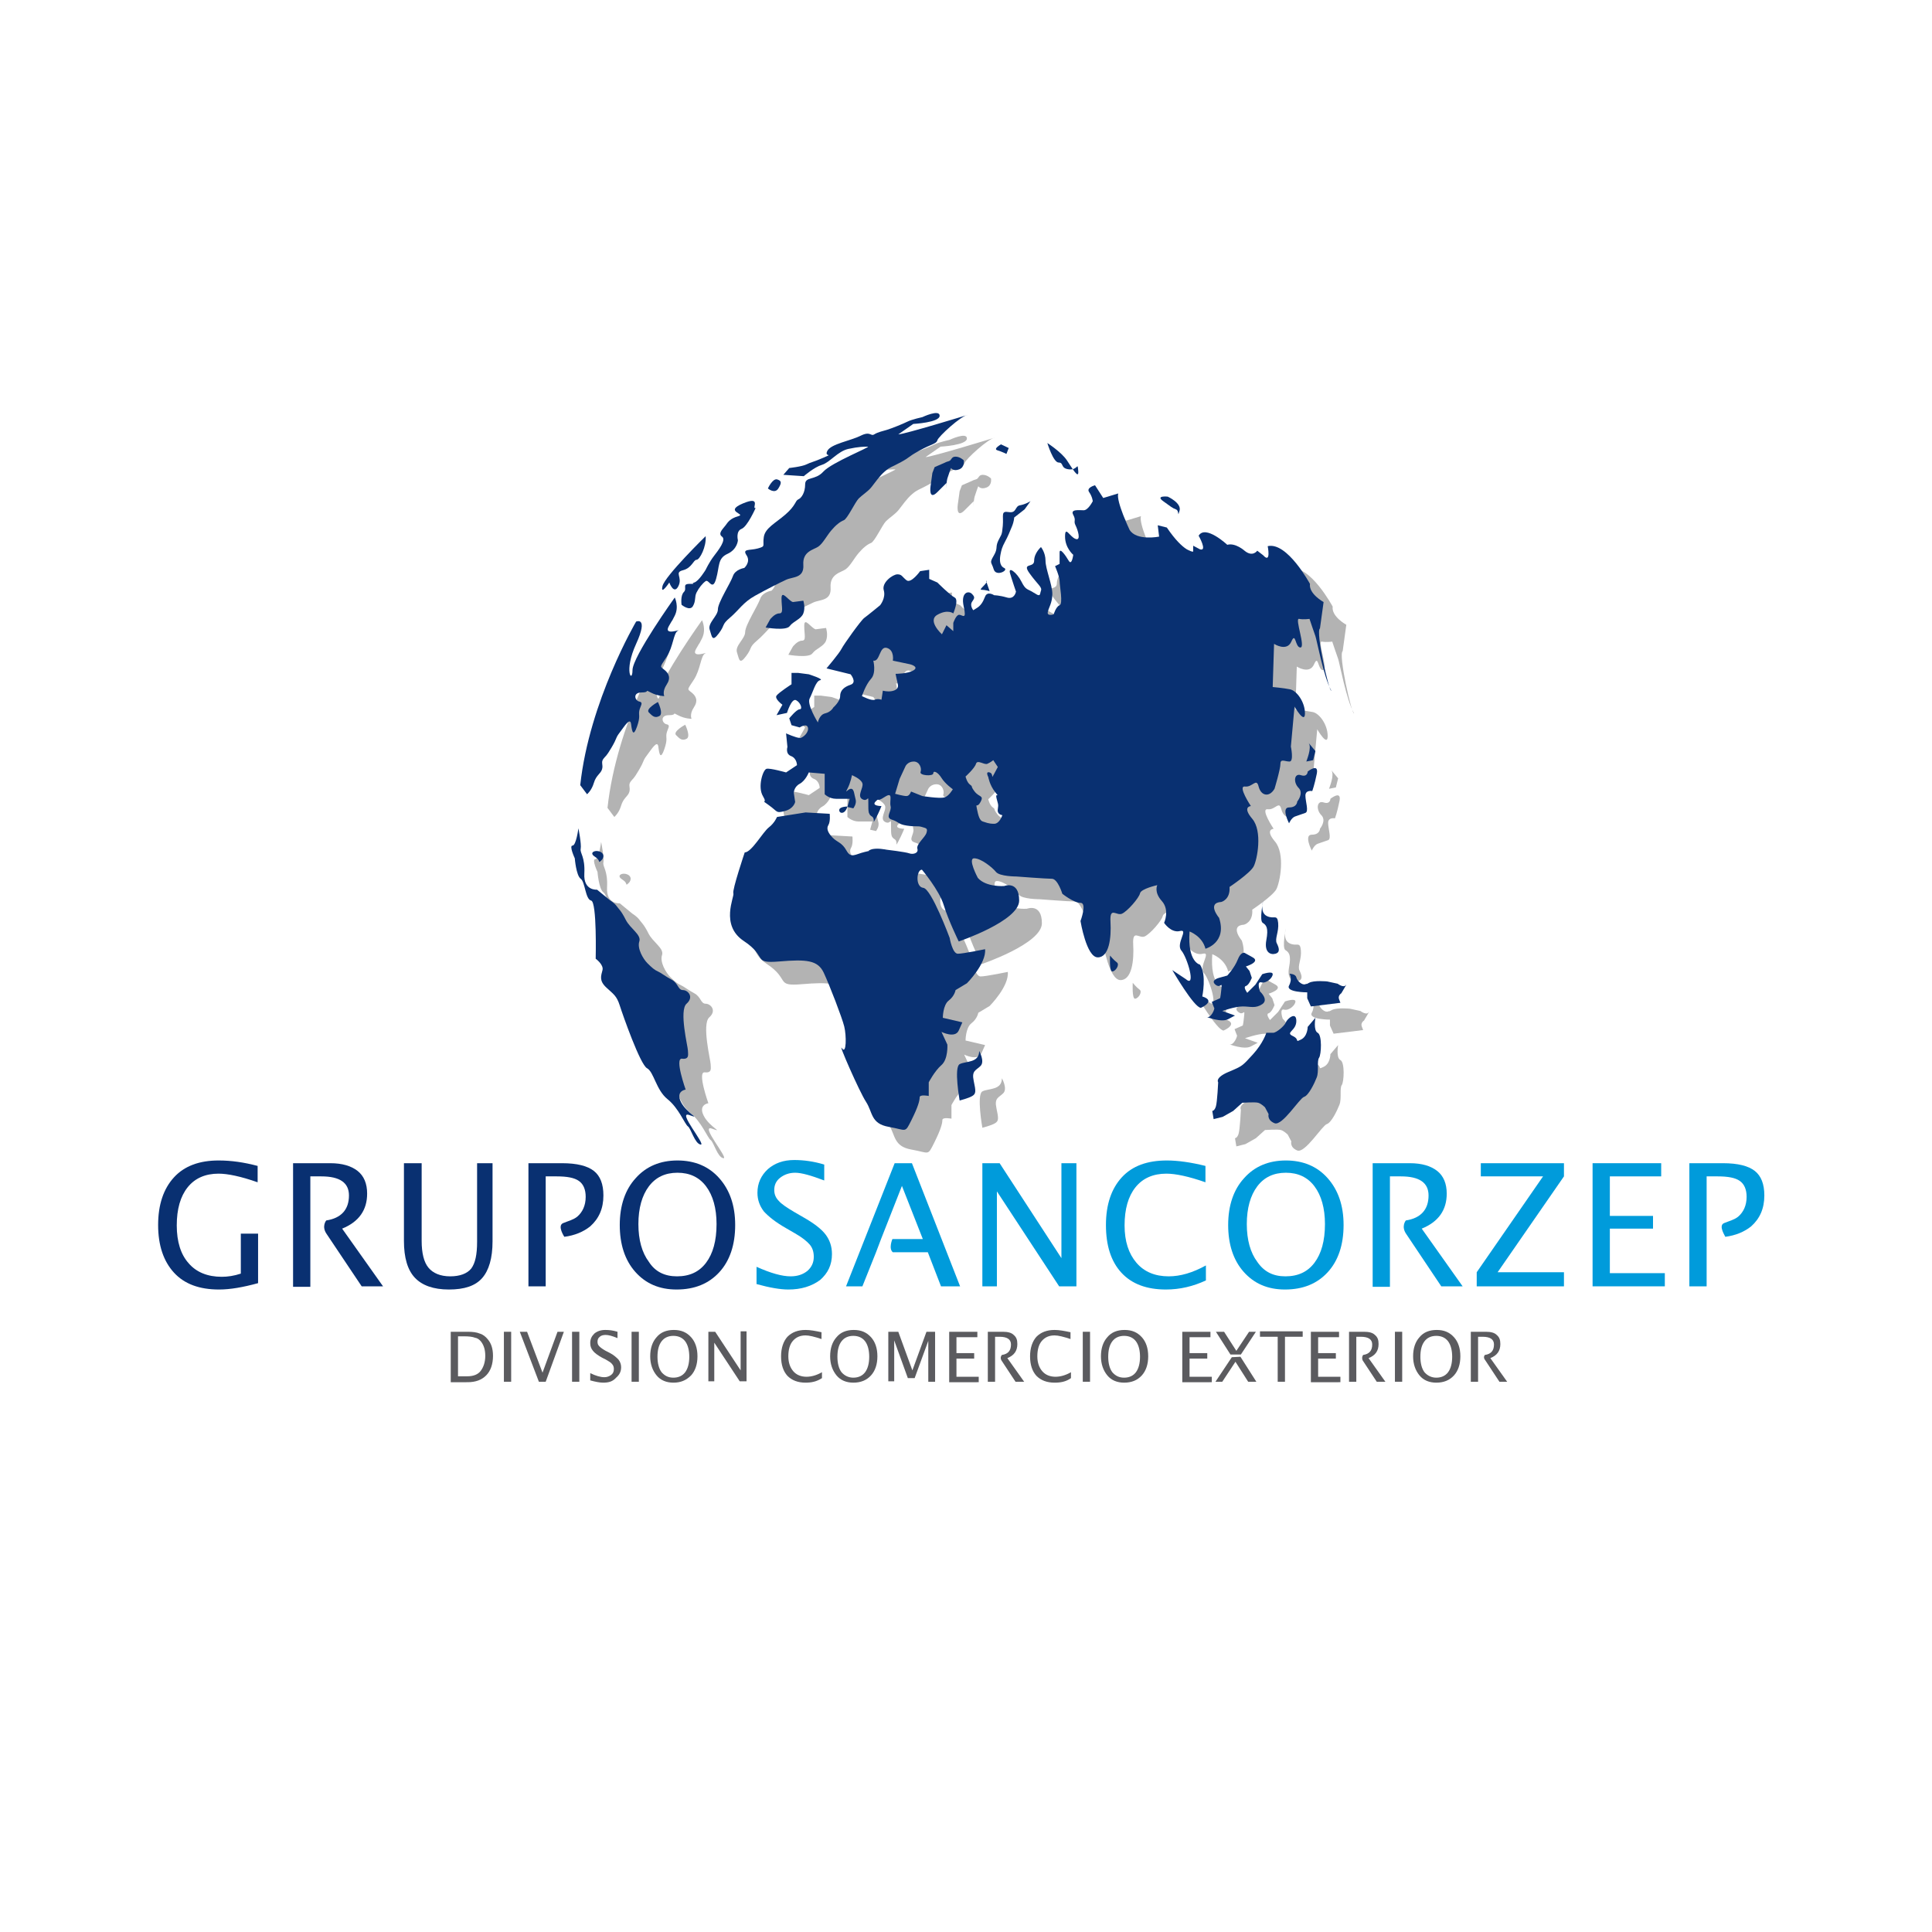 <?xml version="1.0" encoding="utf-8"?>
<!-- Generator: Adobe Illustrator 19.0.0, SVG Export Plug-In . SVG Version: 6.00 Build 0)  -->
<svg version="1.1" id="Capa_1" xmlns="http://www.w3.org/2000/svg" xmlns:xlink="http://www.w3.org/1999/xlink" x="0px" y="0px"
	 viewBox="0 0 425.2 425.2" style="enable-background:new 0 0 425.2 425.2;" xml:space="preserve">
<style type="text/css">
	.st0{opacity:0.3;}
	.st1{fill:#093071;}
	.st2{fill:#009BDB;}
	.st3{fill:#5B5B5F;}
</style>
<g>
	<g>
		<g class="st0">
			<path d="M295.5,143.3l0.8-5.8c0,0-3.3-1.8-3-4c0,0-5-9.3-9.3-8.3c0,0,0.8,4-1,2l-1.3-1c0,0-1,1.5-2.8,0c0,0-2-1.8-3.8-1.3
				c0,0-4.8-4.5-6.3-2c0,0,2,3.5,0.3,3l-1.5-0.8v1.3c0,0-2,0.3-5.8-5.3l-2-0.5l0.3,2.5c0,0-5,1-6.5-1.5c0,0-3-6.3-2.5-8l-3.3,1
				l-1.8-2.8c0,0-2,0.5-1.3,1.5s0.8,2,0.8,2s-1,2-2,2s-3-0.3-2.3,1s0,1.3,0.5,2.3s1.3,3.5,0,3s-2.3-3-2.3-0.5s1.8,4,1.8,4
				s-0.3,2.5-1,1.3s-2-3-2-1.8s0,2.5,0,2.5l-1,0.5c0,0,1,2.3,1,3.3s0.8,5,0,5.3s-1.3,2-1.3,2s-1.5,0.5-1.3-0.5s1-2,1-4
				s-1.5-5.5-1.5-7.3s-1-3-1-3s-1.5,1.3-1.5,3s-2.8,0.3-1,2.8s2.8,3,2.5,3.8s0,1.5-1.5,0.5s-1.8-0.5-2.8-2.5s-3-3.5-2.5-1.8
				s1.3,4,1.3,4s-0.3,1.8-2,1.3s-2.8-0.5-2.8-0.5s-1.5-1-2,0.3s-1,2-1.8,2.5s-0.8,0.5-0.8,0.5s-0.8-1-0.3-1.8s0.8-1,0-1.8
				s-2.5-0.3-1.8,2.8s-0.3,1.8-1,1.8s-1.3,1.8-1.3,1.8v1.8l-1.5-1.3l-1,2c0,0-3.3-3-1-4.3s3.5-0.3,3.5-0.3s1.3-3,0.3-3.5
				s-3.8-3.3-3.8-3.3l-1.8-0.8v-2l-2,0.3c0,0-2,2.8-3,2s-1-1.3-2-1.3s-3.5,1.8-3,3.5s-0.8,3.3-0.8,3.3s-2.8,2.3-3.5,2.8
				s-4.5,5.8-5,6.8s-3.3,4.3-3.3,4.3l5.3,1.3c0,0,1.5,1.8,0,2.3s-2.3,1.3-2.3,2.5s-1.5,2.5-1.5,2.5s-0.5,1-1.8,1.3S185,164,185,164
				s-2.5-4-1.8-5.3s1.3-3.8,2.3-4s-2.5-1.3-2.5-1.3l-2.3-0.3h-1.5v2.5c0,0-2.8,1.8-3.3,2.5s1.3,2,1.3,2l-1.3,2.3l2.3-0.5
				c0,0,1-3.3,2-2.8s1.5,2,0.8,2s-2.3,2-2.3,2l0.5,1.5l1.8,0.5c0,0,1.5-1,1.8,0s-1,2.3-1.8,2.3s-3-1-3-1l0.3,3c0,0-0.5,1.5,0.8,2
				s1.3,2,1.3,2L178,175c0,0-3.5-1-4.3-0.8s-2,4-0.8,6s-0.8,0.5,1.3,2s1.5,1.8,3.5,1.3s2.3-2,2.3-2l-0.3-2c0,0,0-1.3,1.3-2
				s2-2.5,2-2.5l3.5,0.3v4.5c0,0,1,1,2.5,1s3,0,3,0l-0.5,1.8l1.3,0.3c0,0,0.8-1,0.5-2s-0.3-2.3-1-2.3s-1.5,1.3-0.8,0s1-3,1-3
				s2,0.8,2.3,1.8s-1.3,2.8,0,3.5s1.3-1.3,1.3,0.8s0,2.5,0.8,3s0,2,0.8,0.5s1.3-2.8,1.3-2.8s-2.3,0-1.3-1s0,0.3,2-1s1,0.8,1.3,2
				s-1.3,2.5,0.3,3s1.3,1,3.3,1.3s2.3,0,3.3,0.3s1.3,0.3,1,1.3s-2.3,2.5-2,3.5s-1,1.3-1.8,1s-5-0.8-5-0.8s-2.3-0.5-3.5,0
				s0.8,0-1.3,0.5s-3,1.5-4-0.3s-2-1.8-3-2.8s-1.5-2-1-2.8s0.3-2.5,0.3-2.5l-5.3-0.3l-6.3,1c0,0-0.5,1.3-1.8,2.3s-3.8,5.5-5.3,5.5
				c0,0-2.8,8.3-2.5,9s-3,7,2.3,10.5s1.8,5,7.8,4.5s8.5-0.3,9.8,2.5s4,9.8,4.5,11.8s0.5,6.3-0.5,4.8s3.8,9.5,5.3,11.8s1,4.8,5,5.5
				s3.5,1.5,5-1.5s1.8-4.3,1.8-5s2-0.3,2-0.3v-3c0,0,1.3-2.5,2.8-3.8s1.3-4.5,1.3-4.5l-1.3-2.8c0,0,3,1.5,3.8-0.3s0.8-1.8,0.8-1.8
				l-4.3-1c0,0,0-2.8,1.3-3.8s1.5-2.3,1.5-2.3l2.5-1.5c0,0,4.3-4.3,4-7.5c0,0-4.8,1-6,1s-1.8-3.5-1.8-3.5s-4-10.8-5.8-11
				s-1.5-4-0.3-4c0,0,3.8,4.5,4.8,7.8s3.3,8,3.3,8s13.3-4.5,13.3-9S226,200,226,200s-4,0.3-5.8-1.8c0,0-2.3-4.3-0.8-4.3s4,2,4.8,3
				s4.5,1,4.5,1s6.5,0.5,7.8,0.5s2.3,3.3,2.3,3.3s2.5,2,4,2s0,4,0,4s1.3,8,3.8,8s3-4.3,2.8-7.8s1.3-1.3,2.5-1.8s3.8-3.5,4-4.5
				s3.8-1.8,3.8-1.8s-0.8,1.5,1,3.5s0.5,4.8,0.5,4.8s1.5,2.3,3.5,1.8s-1,2.8,0.3,4.3s3.3,8.3,1,6.3l-3-2c0,0,4.8,8.3,6.3,8.3
				c0,0,3.5-1.5,0.3-2.5c0,0,1-4.8-0.5-7c0,0-2.8-0.5-2.3-7.3c0,0,2.8,1,3.5,3.8c0,0,4.8-1.3,3-6.8c0,0-2.8-3.3,0.5-3.5
				c0,0,2-0.5,1.8-3.3c0,0,4.5-3,5.3-4.5s2-7.8-0.3-10.5s-0.3-2.8-0.3-2.8s-3-4.5-1.3-4.3s2.5-2,3,0s2.3,2.5,3.5,0.5
				c0,0,1.3-4.3,1.3-5.5s1-0.5,2-0.5s0.3-3.3,0.3-3.3l0.8-8.8c0,0,2.3,4,2.3,1.5s-1.8-5-3.3-5.3s-3.8-0.5-3.8-0.5l0.3-9.5
				c0,0,2.8,1.8,3.8-0.5s0.8,1.3,2,1.3s-1.3-6.5-0.3-6.3s2.3,0,2.3,0s1,3,1.3,3.8s1.8,9,3.5,12C297.5,157.3,294.5,144,295.5,143.3z
				 M199.3,157l-0.3,2c0,0-0.8-0.3-1.5,0s-2.8-0.8-2.8-0.8s0.8-2.5,2-3.8s0.5-4,0.5-4c1.5,0.3,1.3-3.3,3-2.8s1.3,2.8,1.3,2.8
				l3.8,0.8c0,0,2,0.5,0.8,1.3s-4,0.8-4,0.8s0.3,1.5,0.5,2.3s-0.3,1.3-1.3,1.5S199.3,157,199.3,157z M212.8,180.5
				c-1,0.3-4.8-0.3-4.8-0.3l-2.5-1c0,0-0.3,1-1,1s-2.5-0.5-2.5-0.5l1-3.3l1.3-2.8c0,0,0.5-1,1.8-1s1.8,1.5,1.5,2.3s2.8,1,2.8,0.3
				s1-0.3,1.8,1s2.5,2.5,2.5,2.5S213.8,180.3,212.8,180.5z M223.8,186.3c-1.3,0-1.8-0.3-2.5-0.5s-1-1.3-1.3-2.8s0,0,0.8-1.5
				s-0.3-1-1.3-2.3s-0.3-1-1-1.5s-1-1.8-1-1.8s2-1.8,2.3-2.8s1.8,0.3,2.5,0s1.3-0.8,1.3-0.8l1,1.5c0,0,0,0-0.8,1.5s0,0-1-0.3
				s-0.3,1-0.3,1s0.3,1.8,1.5,3.3s0,0,0.3,1.3s0.5,1.3,0.3,2.5s1,1.3,1,1.3S225,186.3,223.8,186.3z"/>
			<path d="M219,96.3c0,0-14,4.3-15.3,4.3l3.3-2.3c0,0,5.8-0.3,5.8-1.8s-3.8,0.3-3.8,0.3s-2.3,0.5-3.3,1s-3.5,1.5-4.5,1.8
				s-2,0.5-2.8,1s-0.8-0.8-3,0.3s-6.5,1.8-7.3,3.3s1.5,0.5-0.8,1.5s-2.8,1-3.8,1.5s-3.8,0.8-3.8,0.8l-1.3,1.5l4.5,0.3
				c0,0,2.3-2,4-2.5s3.5-3,5.8-3.5s3.5-0.5,4.3-0.5s-8,3.5-9.8,5.5s-4,1-4,2.8s-0.8,3-1.5,3.3s-0.5,1.3-2.8,3.3s-4.5,3-4.8,5
				s0.5,2-1.3,2.5s-3.5,0-2.5,1.5s-0.5,2.8-0.5,2.8s-2,0.3-2.5,1.8s-3.3,5.8-3.3,7.3s-2.3,3-1.8,4.5s0.5,2.8,2,0.8s0.5-1.8,2.5-3.5
				s2.8-3.3,5.5-4.8s5.3-2.8,6.8-3.5s4-0.3,3.8-3.3s2.3-3.3,3.3-4s1.8-2.3,2.8-3.5s2-2,2.8-2.3s2.5-4,3.3-4.8s2-1.5,2.8-2.5
				s1.8-2.5,3-3.5s1.3-0.8,3.5-2s1.3-1,4-2.5s3.8-1.5,4-2.3S217.5,96.5,219,96.3z"/>
			<path d="M146,141.8c0,0-10.3,17.5-12.3,36l1.5,2c0,0,1-0.8,1.5-2.5s1.5-2,1.8-3s-0.3-1.5,0.3-2.3s0.5-0.3,1.8-2.5s0.8-2,1.8-3.3
				s2.3-3.5,2.5-1.8s0.5,2.8,1.3,0.5s0.3-2.5,0.5-3.5s1-1.8,0-2s-1.5-2,0.5-2s0.5-0.8,2,0s3,0.8,3,0.8s-0.5-1,0.5-2.5
				s0.5-2.5-0.5-3.3s-1-0.5,0.5-2.8s1.5-5.3,2.5-5.8s-3.3,1.3-2-1s0.3-0.3,1.3-2.3s0-4,0-4s-9.3,13-9.3,16s-2,0.3,0.8-5.8
				S146,141.8,146,141.8z"/>
			<path d="M150.8,159.5c0,0-2.8,1.5-2,2.3s1.3,1.3,2.3,0.8S150.8,159.5,150.8,159.5z"/>
			<path d="M137.5,192.3c-0.9-0.1-1.8,0.5-0.5,1.3s0.5,1.5,1.3,0.8S139,192.5,137.5,192.3z"/>
			<path d="M179.5,138.5c-1-0.3-2.5-2.8-2.5-0.8s0.5,3.3-0.5,3.3s-2,1.3-2,1.3l-1,1.8c0,0,4.5,0.8,5.3-0.3s2.5-1.5,3-2.8
				s0-2.8,0-2.8L179.5,138.5z"/>
			<path d="M220.5,237.3c0,0,1.3,2.3,0.3,3.3s-2,1-1.5,3.3s0.5,2.8-0.3,3.3s-2.8,1-2.8,1s-1.3-7.3,0-8S220.5,240,220.5,237.3z"/>
			<path d="M249.3,216.3c0,0,0.8,1,1.5,1.5s-0.3,2-1,2S249.3,216.3,249.3,216.3z"/>
			<path d="M293,169.5l1.5,1.8l-0.5,2l-1.5,0.3C292.5,173.5,293.8,170.5,293,169.5z"/>
			<path d="M292.8,175.8c0,0,2.5-2,2,0.5s-1,3.8-1,3.8s-1.5-0.3-1.5,1s0.8,3.5,0,3.8s-1.5,0.5-2.3,0.8s-1.3,1.5-1.3,1.5
				s-1.8-3.5,0-3.5s1.8-1.3,1.8-1.3s1.5-1.8,0.3-3s-1-3.3,0.5-2.8S292.8,175.8,292.8,175.8z"/>
			<path d="M283,204.3c0,0-0.8,2.5,0.8,3.3s2.3-0.5,2.5,1.5s-0.8,3.5-0.3,4.5s0.8,2-0.3,2.3s-2.5-0.3-2-3s0-3.3-0.8-3.8
				S283,204.3,283,204.3z"/>
			<path d="M288.8,220.3c0,0,1.3,0,1.5,0.8s1.3,1.8,2,1.5s-0.3,0.3,0.8-0.3s4-0.3,4-0.3l2.3,0.5c0,0,1.3,1,1.8,0.3s-1,1.8-1,1.8
				s-0.8,0.5-0.5,1.3s0.3,0.8,0.3,0.8l-6.5,0.8l-0.8-1.8v-1.3c0,0-4.8,0-4-1.5S288.8,220.3,288.8,220.3z"/>
			<path d="M294.5,230c0,0-0.5,2.8,0.5,3.3s0.8,4.8,0.3,5.5s0,3-0.5,4.3s-1.8,4-2.8,4.3s-4.8,6.5-6.5,5.8s-1.3-2-1.3-2l-0.8-1.5
				c0,0-0.8-0.8-1.5-1s-3.5,0-3.5,0l-2,1.8l-2.3,1.3l-2,0.5l-0.3-1.8c0,0,0.5,0,0.8-1s0.5-5.3,0.5-5.3s-0.8-1,2.3-2.3s3-1.3,5.3-3.8
				s3-4.8,3-4.8s0.8,0,1.5,0s2.5-1.5,2.8-2.3s2.3-2.5,2.3-0.3s-2.5,2.5-0.8,3.3s0.3,1.5,1.8,0.8s1.5-2.8,1.5-2.8L294.5,230z"/>
			<path d="M270.5,229.8c0,0,3.3,1.3,4.8,0.5s1.5-0.8,1.5-0.8l-2.8-1c0,0,2.8-1,4.5-1s2.8,0.5,4.3-0.5s-0.5-2.8-0.5-2.8
				s-0.8-2.3,0.3-2s2.5-1,2.5-1.8s-2.3,0-2.3,0l-1.5,2.3l-1.8,1.8c0,0-1-1.3-0.3-1.5s1.3-1.8,1.3-1.8l-0.5-1.5l-0.8-1
				c0,0,3.3-1,1.5-2s-1.8-1-1.8-1s-0.8-0.3-1.5,1.5s-2.3,3.5-2.3,3.5l-1.8,0.5c0,0-2,0.5-0.8,1.5s1.5-1,1.3,1s-0.3,2-0.3,2l-1.8,0.8
				l0.5,1.3C272.5,227.8,271.5,230.3,270.5,229.8z"/>
			<path d="M210.8,111c0,0-0.5,3.3,1.5,1.3s2-2,2-2l-0.3,3c0,0,0.3-3.3,0.5-4s0.8-2.3,0.8-2.3s0.5,0.8,1.8,0.3s1-2,1-2
				s-0.8-0.8-1.8-0.8s-0.8,0.8-1.5,1s-0.8,0.3-0.8,0.3l-2.3,1l-0.5,1.3L210.8,111z"/>
			<path d="M132.3,185.3c0,0-0.5,3.8-1.3,3.8s0.5,2.8,0.5,2.8s0.3,3.8,1.3,4.5s1,4.5,2.3,4.8s1,12.8,1,12.8s1.8,1.3,1.5,2.5
				s-0.8,2.3,0.8,3.8s2.3,1.8,3,4s4.5,13,6,13.8s2,4.8,4.5,6.8s3.8,5.5,4.5,6s1.5,3.8,2.8,4s-5.3-7.5-2.5-6.5s-0.5-0.3-1.8-2.8
				s1-2.8,1-2.8s-2.5-7-0.8-6.8s1.3-1,1.3-1.8s-2-8.8-0.3-10.3s0.3-3-0.8-3s-1-1.5-2.5-2.3s-2.3-1.5-3-1.8s-1.3-0.8-2.3-1.8
				s-2.3-3.3-1.8-4.8s-2-2.8-3-4.8s-1.5-2.3-2-3s-1.5-1.3-1.5-1.3l-2.8-2.3c0,0-3,0.3-2.8-3.5s-1-4.5-0.8-5.5
				S132.3,185.3,132.3,185.3z"/>
		</g>
		<path class="st1" d="M213,91.3c0,0-14,4.3-15.3,4.3l3.3-2.3c0,0,5.8-0.3,5.8-1.8s-3.8,0.3-3.8,0.3s-2.3,0.5-3.3,1
			s-3.5,1.5-4.5,1.8s-2,0.5-2.8,1s-0.8-0.8-3,0.3s-6.5,1.8-7.3,3.3s1.5,0.5-0.8,1.5s-2.8,1-3.8,1.5s-3.8,0.8-3.8,0.8l-1.3,1.5
			l4.5,0.3c0,0,2.3-2,4-2.5s3.5-3,5.8-3.5s3.5-0.5,4.3-0.5s-8,3.5-9.8,5.5s-4,1-4,2.8s-0.8,3-1.5,3.3s-0.5,1.3-2.8,3.3s-4.5,3-4.8,5
			s0.5,2-1.3,2.5s-3.5,0-2.5,1.5s-0.5,2.8-0.5,2.8s-2,0.3-2.5,1.8s-3.3,5.8-3.3,7.3s-2.3,3-1.8,4.5s0.5,2.8,2,0.8s0.5-1.8,2.5-3.5
			s2.8-3.3,5.5-4.8s5.3-2.8,6.8-3.5s4-0.3,3.8-3.3s2.3-3.3,3.3-4s1.8-2.3,2.8-3.5s2-2,2.8-2.3s2.5-4,3.3-4.8s2-1.5,2.8-2.5
			s1.8-2.5,3-3.5s1.3-0.8,3.5-2s1.3-1,4-2.5s3.8-1.5,4-2.3S211.5,91.5,213,91.3z"/>
		<path class="st1" d="M171,105.5c-1-0.2-2,2-2,2s1.5,1.3,2.3,0S172,105.8,171,105.5z"/>
		<path class="st1" d="M166.3,111.8c-1,0.3,1.5-2.8-2.8-1s0.8,2.3-1,2.8s-2.3,1.3-2.8,2s-1.8,1.8-0.8,2.5s-0.8,3-1.8,4.3
			s-1.8,3-1.8,3s-1.5,2.5-2.5,2.8s0.8,0.3-1,0.3s-0.5,1-1.3,1.8s-0.5,2.8-0.5,2.8s1.8,1.5,2.5,0.3s0.3-2,0.8-3s1.3-2,2-2.5
			s1.5,2.3,2.3-0.5s0.3-4.5,2.5-5.5s2.3-3,2.3-3s-0.5-2,0.8-2.5S166.3,111.8,166.3,111.8z"/>
		<path class="st1" d="M155.3,118c0,0-9,8.8-9.5,11s1.5-0.8,1.5-0.8s1,2.8,2,0.8s-1-3,1-3.5s2.3-2.3,3-2.3S155.5,120.3,155.3,118z"
			/>
		<path class="st1" d="M140,136.8c0,0-10.3,17.5-12.3,36l1.5,2c0,0,1-0.8,1.5-2.5s1.5-2,1.8-3s-0.3-1.5,0.3-2.3s0.5-0.3,1.8-2.5
			s0.8-2,1.8-3.3s2.3-3.5,2.5-1.8s0.5,2.8,1.3,0.5s0.3-2.5,0.5-3.5s1-1.8,0-2s-1.5-2,0.5-2s0.5-0.8,2,0s3,0.8,3,0.8s-0.5-1,0.5-2.5
			s0.5-2.5-0.5-3.3s-1-0.5,0.5-2.8s1.5-5.3,2.5-5.8s-3.3,1.3-2-1s0.3-0.3,1.3-2.3s0-4,0-4s-9.3,13-9.3,16s-2,0.3,0.8-5.8
			S140,136.8,140,136.8z"/>
		<path class="st1" d="M144.8,154.5c0,0-2.8,1.5-2,2.3s1.3,1.3,2.3,0.8S144.8,154.5,144.8,154.5z"/>
		<path class="st1" d="M174.5,132.5c-1-0.3-2.5-2.8-2.5-0.8s0.5,3.3-0.5,3.3s-2,1.3-2,1.3l-1,1.8c0,0,4.5,0.8,5.3-0.3s2.5-1.5,3-2.8
			s0-2.8,0-2.8L174.5,132.5z"/>
		<path class="st1" d="M204.8,107c0,0-0.5,3.3,1.5,1.3s2-2,2-2l-0.3,3c0,0,0.3-3.3,0.5-4s0.8-2.3,0.8-2.3s0.5,0.8,1.8,0.3s1-2,1-2
			s-0.8-0.8-1.8-0.8s-0.8,0.8-1.5,1s-0.8,0.3-0.8,0.3l-2.3,1l-0.5,1.3L204.8,107z"/>
		<path class="st1" d="M220.3,97.8c0,0-1.8,1-0.8,1.3s2,0.8,2,0.8l0.5-1.3L220.3,97.8z"/>
		<path class="st1" d="M230.5,97.5c0,0,1.3,4.3,2.5,4.3s0.3,1.3,2.3,1.5s1.8-1.8,2,0.3s-1.3-0.5-2.5-2.3S230.5,97.5,230.5,97.5z"/>
		<path class="st1" d="M257,109.3c0,0-2.8-0.3-1,1s2,1.5,2.8,1.8s0.3,2,0.8,0.3S257,109.3,257,109.3z"/>
		<path class="st1" d="M186.5,177.5c0,0-1.8,0-1.8,0.8S186,179.3,186.5,177.5z"/>
		<path class="st1" d="M127.3,182.3c0,0-0.5,3.8-1.3,3.8s0.5,2.8,0.5,2.8s0.3,3.8,1.3,4.5s1,4.5,2.3,4.8s1,12.8,1,12.8
			s1.8,1.3,1.5,2.5s-0.8,2.3,0.8,3.8s2.3,1.8,3,4s4.5,13,6,13.8s2,4.8,4.5,6.8s3.8,5.5,4.5,6s1.5,3.8,2.8,4s-5.3-7.5-2.5-6.5
			s-0.5-0.3-1.8-2.8s1-2.8,1-2.8s-2.5-7-0.8-6.8s1.3-1,1.3-1.8s-2-8.8-0.3-10.3s0.3-3-0.8-3s-1-1.5-2.5-2.3s-2.3-1.5-3-1.8
			s-1.3-0.8-2.3-1.8s-2.3-3.3-1.8-4.8s-2-2.8-3-4.8s-1.5-2.3-2-3s-1.5-1.3-1.5-1.3l-2.8-2.3c0,0-3,0.3-2.8-3.5s-1-4.5-0.8-5.5
			S127.3,182.3,127.3,182.3z"/>
		<path class="st1" d="M131.5,187.3c-0.9-0.1-1.8,0.5-0.5,1.3s0.5,1.5,1.3,0.8S133,187.5,131.5,187.3z"/>
		<path class="st1" d="M226.8,110.3l-1.3,1.8l-2.3,1.8c0,0,0,0.8-0.5,2s-0.8,2-1.5,3.3s-0.8,1.8-1,2.8s-0.3,2.5,0.8,3
			s-1.8,2-2.3,0.3s-1-1.3,0-3s0.3-1.8,1-3.3s0.8-1,1-3.3s-0.5-3.3,1.3-3s1.3-1.3,2.5-1.5S226.8,110.3,226.8,110.3z"/>
		<path class="st1" d="M215.5,231.3c0,0,1.3,2.3,0.3,3.3s-2,1-1.5,3.3s0.5,2.8-0.3,3.3s-2.8,1-2.8,1s-1.3-7.3,0-8
			S215.5,234,215.5,231.3z"/>
		<path class="st1" d="M244.3,210.3c0,0,0.8,1,1.5,1.5s-0.3,2-1,2S244.3,210.3,244.3,210.3z"/>
		<path class="st1" d="M288,163.5l1.5,1.8l-0.5,2l-1.5,0.3C287.5,167.5,288.8,164.5,288,163.5z"/>
		<path class="st1" d="M287.8,169.8c0,0,2.5-2,2,0.5s-1,3.8-1,3.8s-1.5-0.3-1.5,1s0.8,3.5,0,3.8s-1.5,0.5-2.3,0.8s-1.3,1.5-1.3,1.5
			s-1.8-3.5,0-3.5s1.8-1.3,1.8-1.3s1.5-1.8,0.3-3s-1-3.3,0.5-2.8S287.8,169.8,287.8,169.8z"/>
		<path class="st1" d="M278,198.3c0,0-0.8,2.5,0.8,3.3s2.3-0.5,2.5,1.5s-0.8,3.5-0.3,4.5s0.8,2-0.3,2.3s-2.5-0.3-2-3s0-3.3-0.8-3.8
			S278,198.3,278,198.3z"/>
		<path class="st1" d="M283.8,214.3c0,0,1.3,0,1.5,0.8s1.3,1.8,2,1.5s-0.3,0.3,0.8-0.3s4-0.3,4-0.3l2.3,0.5c0,0,1.3,1,1.8,0.3
			s-1,1.8-1,1.8s-0.8,0.5-0.5,1.3s0.3,0.8,0.3,0.8l-6.5,0.8l-0.8-1.8v-1.3c0,0-4.8,0-4-1.5S283.8,214.3,283.8,214.3z"/>
		<path class="st1" d="M289.5,224c0,0-0.5,2.8,0.5,3.3s0.8,4.8,0.3,5.5s0,3-0.5,4.3s-1.8,4-2.8,4.3s-4.8,6.5-6.5,5.8s-1.3-2-1.3-2
			l-0.8-1.5c0,0-0.8-0.8-1.5-1s-3.5,0-3.5,0l-2,1.8l-2.3,1.3l-2,0.5l-0.3-1.8c0,0,0.5,0,0.8-1s0.5-5.3,0.5-5.3s-0.8-1,2.3-2.3
			s3-1.3,5.3-3.8s3-4.8,3-4.8s0.8,0,1.5,0s2.5-1.5,2.8-2.3s2.3-2.5,2.3-0.3s-2.5,2.5-0.8,3.3s0.3,1.5,1.8,0.8s1.5-2.8,1.5-2.8
			L289.5,224z"/>
		<path class="st1" d="M217,127.8c0.8,0.3-1.8,2-1,2s1.8,0.3,1.8,0.3L217,127.8z"/>
		<path class="st1" d="M265.5,223.8c0,0,3.3,1.3,4.8,0.5s1.5-0.8,1.5-0.8l-2.8-1c0,0,2.8-1,4.5-1s2.8,0.5,4.3-0.5s-0.5-2.8-0.5-2.8
			s-0.8-2.3,0.3-2s2.5-1,2.5-1.8s-2.3,0-2.3,0l-1.5,2.3l-1.8,1.8c0,0-1-1.3-0.3-1.5s1.3-1.8,1.3-1.8l-0.5-1.5l-0.8-1
			c0,0,3.3-1,1.5-2s-1.8-1-1.8-1s-0.8-0.3-1.5,1.5s-2.3,3.5-2.3,3.5l-1.8,0.5c0,0-2,0.5-0.8,1.5s1.5-1,1.3,1s-0.3,2-0.3,2l-1.8,0.8
			l0.5,1.3C267.5,221.8,266.5,224.3,265.5,223.8z"/>
		<path class="st1" d="M290.5,138.3l0.8-5.8c0,0-3.3-1.8-3-4c0,0-5-9.3-9.3-8.3c0,0,0.8,4-1,2l-1.3-1c0,0-1,1.5-2.8,0
			c0,0-2-1.8-3.8-1.3c0,0-4.8-4.5-6.3-2c0,0,2,3.5,0.3,3l-1.5-0.8v1.3c0,0-2,0.3-5.8-5.3l-2-0.5l0.3,2.5c0,0-5,1-6.5-1.5
			c0,0-3-6.3-2.5-8l-3.3,1l-1.8-2.8c0,0-2,0.5-1.3,1.5s0.8,2,0.8,2s-1,2-2,2s-3-0.3-2.3,1s0,1.3,0.5,2.3s1.3,3.5,0,3s-2.3-3-2.3-0.5
			s1.8,4,1.8,4s-0.3,2.5-1,1.3s-2-3-2-1.8s0,2.5,0,2.5l-1,0.5c0,0,1,2.3,1,3.3s0.8,5,0,5.3s-1.3,2-1.3,2s-1.5,0.5-1.3-0.5s1-2,1-4
			s-1.5-5.5-1.5-7.3s-1-3-1-3s-1.5,1.3-1.5,3s-2.8,0.3-1,2.8s2.8,3,2.5,3.8s0,1.5-1.5,0.5s-1.8-0.5-2.8-2.5s-3-3.5-2.5-1.8
			s1.3,4,1.3,4s-0.3,1.8-2,1.3s-2.8-0.5-2.8-0.5s-1.5-1-2,0.3s-1,2-1.8,2.5s-0.8,0.5-0.8,0.5s-0.8-1-0.3-1.8s0.8-1,0-1.8
			s-2.5-0.3-1.8,2.8s-0.3,1.8-1,1.8s-1.3,1.8-1.3,1.8v1.8l-1.5-1.3l-1,2c0,0-3.3-3-1-4.3s3.5-0.3,3.5-0.3s1.3-3,0.3-3.5
			s-3.8-3.3-3.8-3.3l-1.8-0.8v-2l-2,0.3c0,0-2,2.8-3,2s-1-1.3-2-1.3s-3.5,1.8-3,3.5s-0.8,3.3-0.8,3.3s-2.8,2.3-3.5,2.8
			s-4.5,5.8-5,6.8s-3.3,4.3-3.3,4.3l5.3,1.3c0,0,1.5,1.8,0,2.3s-2.3,1.3-2.3,2.5s-1.5,2.5-1.5,2.5s-0.5,1-1.8,1.3S180,159,180,159
			s-2.5-4-1.8-5.3s1.3-3.8,2.3-4s-2.5-1.3-2.5-1.3l-2.3-0.3h-1.5v2.5c0,0-2.8,1.8-3.3,2.5s1.3,2,1.3,2l-1.3,2.3l2.3-0.5
			c0,0,1-3.3,2-2.8s1.5,2,0.8,2s-2.3,2-2.3,2l0.5,1.5l1.8,0.5c0,0,1.5-1,1.8,0s-1,2.3-1.8,2.3s-3-1-3-1l0.3,3c0,0-0.5,1.5,0.8,2
			s1.3,2,1.3,2L173,170c0,0-3.5-1-4.3-0.8s-2,4-0.8,6s-0.8,0.5,1.3,2s1.5,1.8,3.5,1.3s2.3-2,2.3-2l-0.3-2c0,0,0-1.3,1.3-2
			s2-2.5,2-2.5l3.5,0.3v4.5c0,0,1,1,2.5,1s3,0,3,0l-0.5,1.8l1.3,0.3c0,0,0.8-1,0.5-2s-0.3-2.3-1-2.3s-1.5,1.3-0.8,0s1-3,1-3
			s2,0.8,2.3,1.8s-1.3,2.8,0,3.5s1.3-1.3,1.3,0.8s0,2.5,0.8,3s0,2,0.8,0.5s1.3-2.8,1.3-2.8s-2.3,0-1.3-1s0,0.3,2-1s1,0.8,1.3,2
			s-1.3,2.5,0.3,3s1.3,1,3.3,1.3s2.3,0,3.3,0.3s1.3,0.3,1,1.3s-2.3,2.5-2,3.5s-1,1.3-1.8,1s-5-0.8-5-0.8s-2.3-0.5-3.5,0
			s0.8,0-1.3,0.5s-3,1.5-4-0.3s-2-1.8-3-2.8s-1.5-2-1-2.8s0.3-2.5,0.3-2.5l-5.3-0.3l-6.3,1c0,0-0.5,1.3-1.8,2.3s-3.8,5.5-5.3,5.5
			c0,0-2.8,8.3-2.5,9s-3,7,2.3,10.5s1.8,5,7.8,4.5s8.5-0.3,9.8,2.5s4,9.8,4.5,11.8s0.5,6.3-0.5,4.8s3.8,9.5,5.3,11.8s1,4.8,5,5.5
			s3.5,1.5,5-1.5s1.8-4.3,1.8-5s2-0.3,2-0.3v-3c0,0,1.3-2.5,2.8-3.8s1.3-4.5,1.3-4.5l-1.3-2.8c0,0,3,1.5,3.8-0.3s0.8-1.8,0.8-1.8
			l-4.3-1c0,0,0-2.8,1.3-3.8s1.5-2.3,1.5-2.3l2.5-1.5c0,0,4.3-4.3,4-7.5c0,0-4.8,1-6,1s-1.8-3.5-1.8-3.5s-4-10.8-5.8-11
			s-1.5-4-0.3-4c0,0,3.8,4.5,4.8,7.8s3.3,8,3.3,8s13.3-4.5,13.3-9S221,195,221,195s-4,0.3-5.8-1.8c0,0-2.3-4.3-0.8-4.3s4,2,4.8,3
			s4.5,1,4.5,1s6.5,0.5,7.8,0.5s2.3,3.3,2.3,3.3s2.5,2,4,2s0,4,0,4s1.3,8,3.8,8s3-4.3,2.8-7.8s1.3-1.3,2.5-1.8s3.8-3.5,4-4.5
			s3.8-1.8,3.8-1.8s-0.8,1.5,1,3.5s0.5,4.8,0.5,4.8s1.5,2.3,3.5,1.8s-1,2.8,0.3,4.3s3.3,8.3,1,6.3l-3-2c0,0,4.8,8.3,6.3,8.3
			c0,0,3.5-1.5,0.3-2.5c0,0,1-4.8-0.5-7c0,0-2.8-0.5-2.3-7.3c0,0,2.8,1,3.5,3.8c0,0,4.8-1.3,3-6.8c0,0-2.8-3.3,0.5-3.5
			c0,0,2-0.5,1.8-3.3c0,0,4.5-3,5.3-4.5s2-7.8-0.3-10.5s-0.3-2.8-0.3-2.8s-3-4.5-1.3-4.3s2.5-2,3,0s2.3,2.5,3.5,0.5
			c0,0,1.3-4.3,1.3-5.5s1-0.5,2-0.5s0.3-3.3,0.3-3.3l0.8-8.8c0,0,2.3,4,2.3,1.5s-1.8-5-3.3-5.3s-3.8-0.5-3.8-0.5l0.3-9.5
			c0,0,2.8,1.8,3.8-0.5s0.8,1.3,2,1.3s-1.3-6.5-0.3-6.3s2.3,0,2.3,0s1,3,1.3,3.8s1.8,9,3.5,12C292.5,152.3,289.5,139,290.5,138.3z
			 M194.3,152l-0.3,2c0,0-0.8-0.3-1.5,0s-2.8-0.8-2.8-0.8s0.8-2.5,2-3.8s0.5-4,0.5-4c1.5,0.3,1.3-3.3,3-2.8s1.3,2.8,1.3,2.8l3.8,0.8
			c0,0,2,0.5,0.8,1.3s-4,0.8-4,0.8s0.3,1.5,0.5,2.3s-0.3,1.3-1.3,1.5S194.3,152,194.3,152z M207.8,175.5c-1,0.3-4.8-0.3-4.8-0.3
			l-2.5-1c0,0-0.3,1-1,1s-2.5-0.5-2.5-0.5l1-3.3l1.3-2.8c0,0,0.5-1,1.8-1s1.8,1.5,1.5,2.3s2.8,1,2.8,0.3s1-0.3,1.8,1
			s2.5,2.5,2.5,2.5S208.8,175.3,207.8,175.5z M218.8,181.3c-1.3,0-1.8-0.3-2.5-0.5s-1-1.3-1.3-2.8s0,0,0.8-1.5s-0.3-1-1.3-2.3
			s-0.3-1-1-1.5s-1-1.8-1-1.8s2-1.8,2.3-2.8s1.8,0.3,2.5,0s1.3-0.8,1.3-0.8l1,1.5c0,0,0,0-0.8,1.5s0,0-1-0.3s-0.3,1-0.3,1
			s0.3,1.8,1.5,3.3s0,0,0.3,1.3s0.5,1.3,0.3,2.5s1,1.3,1,1.3S220,181.3,218.8,181.3z"/>
	</g>
	<g>
		<path class="st1" d="M56.8,282.4c-3.3,0.9-6.1,1.4-8.6,1.4c-4.3,0-7.6-1.2-9.9-3.7c-2.3-2.5-3.5-6-3.5-10.5c0-4.5,1.2-8,3.5-10.5
			c2.3-2.5,5.6-3.7,9.8-3.7c2.8,0,5.6,0.4,8.6,1.2v3.6c-3.7-1.3-6.6-1.9-8.6-1.9c-2.9,0-5.2,1-6.8,3c-1.6,2-2.4,4.8-2.4,8.4
			c0,3.6,0.9,6.4,2.6,8.3c1.7,2,4.2,3,7.3,3c1.3,0,2.7-0.2,4.2-0.7v-8.8h3.8V282.4z"/>
		<path class="st1" d="M71.8,268.6c3.3-0.5,5-2.4,5-5.5c0-2.8-2-4.2-6.1-4.2h-2.4v9.9v2.9v11.5h-3.8V256h8.2c2.6,0,4.6,0.6,6,1.7
			c1.4,1.1,2.1,2.8,2.1,5c0,3.6-1.8,6.2-5.5,7.7l9,12.7h-4.7l-7.7-11.5C70.7,269.9,71.8,268.6,71.8,268.6z"/>
		<path class="st1" d="M89,256h3.8v17.1c0,2.7,0.5,4.7,1.5,5.9c1,1.2,2.6,1.9,4.8,1.9c2.1,0,3.7-0.6,4.6-1.7
			c0.9-1.2,1.3-3.1,1.3-5.9V256h3.4v17.2c0,3.7-0.8,6.4-2.3,8.1c-1.5,1.7-3.9,2.5-7.3,2.5c-3.4,0-5.9-0.9-7.5-2.6
			c-1.6-1.7-2.4-4.4-2.4-8.1V256z"/>
		<path class="st1" d="M123.9,269.2c1.2-0.5,2.2-0.7,3.1-1.4c1.2-1,1.9-2.5,1.9-4.4c0-1.6-0.5-2.8-1.5-3.5c-1-0.7-2.6-1-4.9-1h-2.4
			v10.5v2.9v10.8h-3.8V256h7.4c3.3,0,5.6,0.6,7,1.7c1.4,1.1,2.1,2.9,2.1,5.4c0,2.9-1,5.1-2.9,6.8c-1.5,1.2-3.4,2-5.7,2.3
			C124.2,272.2,122.6,269.8,123.9,269.2z"/>
		<path class="st1" d="M148.9,283.8c-3.8,0-6.8-1.3-9.1-3.9c-2.3-2.6-3.4-6.1-3.4-10.3c0-4.3,1.2-7.8,3.5-10.3
			c2.3-2.6,5.4-3.9,9.2-3.9c3.8,0,6.9,1.3,9.2,3.9c2.3,2.6,3.5,6,3.5,10.3c0,4.4-1.2,7.9-3.5,10.4
			C156,282.5,152.9,283.8,148.9,283.8z M149,280.9c2.8,0,4.9-1,6.4-3c1.5-2,2.3-4.8,2.3-8.5c0-3.5-0.8-6.3-2.3-8.3
			c-1.5-2-3.6-3-6.3-3c-2.7,0-4.8,1-6.3,3c-1.5,2-2.3,4.8-2.3,8.3c0,3.5,0.8,6.3,2.3,8.3C144.2,279.9,146.3,280.9,149,280.9z"/>
	</g>
	<g>
		<path class="st2" d="M309.4,268.6c3.3-0.5,5-2.4,5-5.5c0-2.8-2-4.2-6.1-4.2h-2.4v9.9v2.9v11.5h-3.8V256h8.2c2.6,0,4.6,0.6,6,1.7
			c1.4,1.1,2.1,2.8,2.1,5c0,3.6-1.8,6.2-5.5,7.7l9,12.7h-4.7l-7.7-11.5C308.3,269.9,309.4,268.6,309.4,268.6z"/>
		<path class="st2" d="M379.4,269.2c1.2-0.5,2.2-0.7,3.1-1.4c1.2-1,1.9-2.5,1.9-4.4c0-1.6-0.5-2.8-1.5-3.5c-1-0.7-2.6-1-4.9-1h-2.4
			v10.5v2.9v10.8h-3.8V256h7.4c3.3,0,5.6,0.6,7,1.7c1.4,1.1,2.1,2.9,2.1,5.4c0,2.9-1,5.1-2.9,6.8c-1.5,1.2-3.4,2-5.7,2.3
			C379.8,272.2,378.1,269.8,379.4,269.2z"/>
		<path class="st2" d="M173.5,283.8c-1.8,0-4.1-0.4-7-1.2v-3.8c3.1,1.4,5.6,2.1,7.5,2.1c1.5,0,2.7-0.4,3.7-1.2
			c0.9-0.8,1.4-1.8,1.4-3.1c0-1.1-0.3-2-0.9-2.7c-0.6-0.7-1.7-1.6-3.3-2.5l-1.9-1.1c-2.3-1.3-3.9-2.6-4.9-3.7
			c-0.9-1.2-1.4-2.5-1.4-4.1c0-2.1,0.8-3.8,2.3-5.2c1.5-1.3,3.4-2,5.8-2c2.1,0,4.3,0.3,6.6,1v3.5c-2.9-1.1-5-1.7-6.4-1.7
			c-1.3,0-2.4,0.4-3.3,1.1c-0.9,0.7-1.3,1.6-1.3,2.7c0,0.9,0.3,1.7,1,2.4c0.6,0.7,1.8,1.5,3.5,2.5l1.9,1.1c2.3,1.3,4,2.6,4.9,3.8
			c0.9,1.2,1.4,2.6,1.4,4.3c0,2.4-0.9,4.2-2.6,5.7C178.6,283.1,176.3,283.8,173.5,283.8z"/>
		<path class="st2" d="M196.4,272.7h6.7l-4.6-11.7l-4.6,11.7l-1.1,2.9l-3,7.5h-3.6l10.7-27.1h3.8l10.6,27.1h-4.2l-2.9-7.5h-7.7
			C195.5,274.8,196.4,272.7,196.4,272.7z"/>
		<path class="st2" d="M216.2,283.1V256h3.8l13.6,20.9V256h3.3v27.1h-3.8l-13.7-20.9v20.9H216.2z"/>
		<path class="st2" d="M256.6,283.8c-4.2,0-7.5-1.2-9.8-3.7c-2.3-2.5-3.4-6-3.4-10.5c0-4.5,1.2-8,3.5-10.5c2.3-2.5,5.6-3.7,9.9-3.7
			c2.4,0,5.3,0.4,8.5,1.2v3.6c-3.7-1.3-6.6-1.9-8.6-1.9c-2.9,0-5.2,1-6.8,3c-1.6,2-2.4,4.8-2.4,8.4c0,3.5,0.9,6.2,2.6,8.2
			c1.7,2,4.1,3,7.1,3c2.6,0,5.3-0.8,8.2-2.4v3.3C262.6,283.1,259.7,283.8,256.6,283.8z"/>
		<path class="st2" d="M282.8,283.8c-3.8,0-6.8-1.3-9.1-3.9c-2.3-2.6-3.4-6.1-3.4-10.3c0-4.3,1.2-7.8,3.5-10.3
			c2.3-2.6,5.4-3.9,9.2-3.9c3.8,0,6.9,1.3,9.2,3.9c2.3,2.6,3.5,6,3.5,10.3c0,4.4-1.2,7.9-3.5,10.4
			C289.9,282.5,286.8,283.8,282.8,283.8z M282.9,280.9c2.8,0,4.9-1,6.4-3c1.5-2,2.3-4.8,2.3-8.5c0-3.5-0.8-6.3-2.3-8.3
			c-1.5-2-3.6-3-6.3-3c-2.7,0-4.8,1-6.3,3c-1.5,2-2.3,4.8-2.3,8.3c0,3.5,0.8,6.3,2.3,8.3C278.2,279.9,280.2,280.9,282.9,280.9z"/>
		<path class="st2" d="M325,283.1V280l14.6-21.1h-13.7V256h18.3v2.9L329.6,280h14.6v3.1H325z"/>
		<path class="st2" d="M350.5,283.1V256h15.1v2.9h-11.3v8.7h9.5v2.8h-9.5v9.8h12.1v2.9H350.5z"/>
	</g>
	<g>
		<path class="st3" d="M99.2,304.1v-11h3.7c1.1,0,2,0.1,2.7,0.4c0.7,0.2,1.3,0.7,1.7,1.2c0.8,0.9,1.2,2.1,1.2,3.7
			c0,1.8-0.5,3.3-1.5,4.3c-1,1-2.3,1.5-4.1,1.5H99.2z M100.8,302.9h2c1.4,0,2.4-0.4,3-1.2c0.6-0.8,1-1.9,1-3.3
			c0-1.3-0.3-2.3-0.9-3.1c-0.4-0.5-0.8-0.8-1.4-0.9c-0.5-0.2-1.3-0.3-2.4-0.3h-1.3V302.9z"/>
		<path class="st3" d="M110.9,304.1v-11h1.6v11H110.9z"/>
		<path class="st3" d="M118.6,304.1l-4.2-11h1.6l3.4,9l3.3-9h1.4l-4,11H118.6z"/>
		<path class="st3" d="M125.9,304.1v-11h1.6v11H125.9z"/>
		<path class="st3" d="M132.7,304.3c-0.7,0-1.7-0.2-2.8-0.5v-1.6c1.2,0.6,2.3,0.9,3.1,0.9c0.6,0,1.1-0.2,1.5-0.5
			c0.4-0.3,0.6-0.7,0.6-1.3c0-0.4-0.1-0.8-0.4-1.1c-0.2-0.3-0.7-0.6-1.4-1l-0.8-0.4c-0.9-0.5-1.6-1-2-1.5c-0.4-0.5-0.6-1-0.6-1.7
			c0-0.9,0.3-1.5,0.9-2.1c0.6-0.5,1.4-0.8,2.4-0.8c0.9,0,1.7,0.1,2.7,0.4v1.4c-1.2-0.5-2-0.7-2.6-0.7c-0.5,0-1,0.1-1.3,0.4
			c-0.4,0.3-0.5,0.7-0.5,1.1c0,0.4,0.1,0.7,0.4,1c0.3,0.3,0.7,0.6,1.4,1l0.8,0.4c1,0.5,1.6,1.1,2,1.5c0.4,0.5,0.6,1.1,0.6,1.7
			c0,1-0.4,1.7-1.1,2.3C134.8,304.1,133.9,304.3,132.7,304.3z"/>
		<path class="st3" d="M139,304.1v-11h1.6v11H139z"/>
		<path class="st3" d="M148.2,304.3c-1.5,0-2.8-0.5-3.7-1.6c-0.9-1.1-1.4-2.5-1.4-4.2c0-1.8,0.5-3.2,1.4-4.2
			c0.9-1.1,2.2-1.6,3.8-1.6c1.6,0,2.8,0.5,3.8,1.6c0.9,1,1.4,2.4,1.4,4.2c0,1.8-0.5,3.2-1.4,4.2C151,303.8,149.8,304.3,148.2,304.3z
			 M148.2,303.2c1.1,0,2-0.4,2.6-1.2c0.6-0.8,0.9-2,0.9-3.4c0-1.4-0.3-2.6-0.9-3.4c-0.6-0.8-1.5-1.2-2.6-1.2c-1.1,0-2,0.4-2.6,1.2
			c-0.6,0.8-0.9,1.9-0.9,3.4c0,1.4,0.3,2.6,0.9,3.4C146.3,302.8,147.1,303.2,148.2,303.2z"/>
		<path class="st3" d="M155.9,304.1v-11h1.5l5.6,8.5V293h1.3v11h-1.5l-5.6-8.5v8.5H155.9z"/>
		<path class="st3" d="M177.3,304.3c-1.7,0-3-0.5-4-1.5c-0.9-1-1.4-2.4-1.4-4.3c0-1.8,0.5-3.3,1.4-4.3c1-1,2.3-1.5,4-1.5
			c1,0,2.1,0.2,3.5,0.5v1.5c-1.5-0.5-2.7-0.8-3.5-0.8c-1.2,0-2.1,0.4-2.8,1.2c-0.7,0.8-1,2-1,3.4c0,1.4,0.4,2.5,1.1,3.3
			c0.7,0.8,1.7,1.2,2.9,1.2c1,0,2.2-0.3,3.4-1v1.3C179.7,304.1,178.5,304.3,177.3,304.3z"/>
		<path class="st3" d="M187.8,304.3c-1.5,0-2.8-0.5-3.7-1.6c-0.9-1.1-1.4-2.5-1.4-4.2c0-1.8,0.5-3.2,1.4-4.2
			c0.9-1.1,2.2-1.6,3.8-1.6c1.6,0,2.8,0.5,3.8,1.6c0.9,1,1.4,2.4,1.4,4.2c0,1.8-0.5,3.2-1.4,4.2
			C190.7,303.8,189.4,304.3,187.8,304.3z M187.8,303.2c1.1,0,2-0.4,2.6-1.2c0.6-0.8,0.9-2,0.9-3.4c0-1.4-0.3-2.6-0.9-3.4
			c-0.6-0.8-1.5-1.2-2.6-1.2c-1.1,0-2,0.4-2.6,1.2c-0.6,0.8-0.9,1.9-0.9,3.4c0,1.4,0.3,2.6,0.9,3.4
			C185.9,302.8,186.8,303.2,187.8,303.2z"/>
		<path class="st3" d="M195.5,304.1v-11h2.2l3.1,8.5l3.1-8.5h1.9v11h-1.5v-9l-3,8.2h-1.5l-3-8.3v9H195.5z"/>
		<path class="st3" d="M208.9,304.1v-11h6.2v1.2h-4.6v3.5h3.9v1.2h-3.9v4h4.9v1.2H208.9z"/>
		<path class="st3" d="M232.1,304.3c-1.7,0-3-0.5-4-1.5c-0.9-1-1.4-2.4-1.4-4.3c0-1.8,0.5-3.3,1.4-4.3c1-1,2.3-1.5,4-1.5
			c1,0,2.1,0.2,3.5,0.5v1.5c-1.5-0.5-2.7-0.8-3.5-0.8c-1.2,0-2.1,0.4-2.8,1.2c-0.7,0.8-1,2-1,3.4c0,1.4,0.4,2.5,1.1,3.3
			c0.7,0.8,1.7,1.2,2.9,1.2c1,0,2.2-0.3,3.4-1v1.3C234.6,304.1,233.4,304.3,232.1,304.3z"/>
		<path class="st3" d="M238.3,304.1v-11h1.6v11H238.3z"/>
		<path class="st3" d="M247.4,304.3c-1.5,0-2.8-0.5-3.7-1.6c-0.9-1.1-1.4-2.5-1.4-4.2c0-1.8,0.5-3.2,1.4-4.2
			c0.9-1.1,2.2-1.6,3.8-1.6c1.6,0,2.8,0.5,3.8,1.6c0.9,1,1.4,2.4,1.4,4.2c0,1.8-0.5,3.2-1.4,4.2C250.3,303.8,249,304.3,247.4,304.3z
			 M247.4,303.2c1.1,0,2-0.4,2.6-1.2c0.6-0.8,0.9-2,0.9-3.4c0-1.4-0.3-2.6-0.9-3.4c-0.6-0.8-1.5-1.2-2.6-1.2c-1.1,0-2,0.4-2.6,1.2
			c-0.6,0.8-0.9,1.9-0.9,3.4c0,1.4,0.3,2.6,0.9,3.4C245.5,302.8,246.3,303.2,247.4,303.2z"/>
		<path class="st3" d="M260.2,304.1v-11h6.2v1.2h-4.6v3.5h3.9v1.2h-3.9v4h4.9v1.2H260.2z"/>
		<path class="st3" d="M270.8,298.1l-3.2-5h1.8l2.7,4.2l2.8-4.2h1.5l-3.3,5L270.8,298.1z M273,298.6l3.5,5.5h-1.8l-2.8-4.4l-2.9,4.4
			h-1.5l3.6-5.4L273,298.6z"/>
		<path class="st3" d="M281.2,304.1v-9.9h-3.9V293h9.4v1.2h-3.9v9.9H281.2z"/>
		<path class="st3" d="M288.5,304.1v-11h6.2v1.2h-4.6v3.5h3.9v1.2h-3.9v4h4.9v1.2H288.5z"/>
		<path class="st3" d="M307,304.1v-11h1.6v11H307z"/>
		<path class="st3" d="M316.1,304.3c-1.5,0-2.8-0.5-3.7-1.6c-0.9-1.1-1.4-2.5-1.4-4.2c0-1.8,0.5-3.2,1.4-4.2
			c0.9-1.1,2.2-1.6,3.8-1.6c1.6,0,2.8,0.5,3.8,1.6c0.9,1,1.4,2.4,1.4,4.2c0,1.8-0.5,3.2-1.4,4.2C319,303.8,317.7,304.3,316.1,304.3z
			 M316.1,303.2c1.1,0,2-0.4,2.6-1.2c0.6-0.8,0.9-2,0.9-3.4c0-1.4-0.3-2.6-0.9-3.4c-0.6-0.8-1.5-1.2-2.6-1.2c-1.1,0-2,0.4-2.6,1.2
			c-0.6,0.8-0.9,1.9-0.9,3.4c0,1.4,0.3,2.6,0.9,3.4C314.2,302.8,315.1,303.2,316.1,303.2z"/>
		<path class="st3" d="M220.5,298.2c1.4-0.2,2-1,2-2.3c0-1.1-0.8-1.7-2.5-1.7h-1v4v1.2v4.7h-1.6v-11h3.3c1.1,0,1.9,0.2,2.4,0.7
			c0.6,0.5,0.8,1.1,0.8,2c0,1.5-0.7,2.5-2.2,3.1l3.7,5.2h-1.9l-3.1-4.7C220,298.7,220.5,298.2,220.5,298.2z"/>
		<path class="st3" d="M300,298.2c1.4-0.2,2-1,2-2.3c0-1.1-0.8-1.7-2.5-1.7h-1v4v1.2v4.7h-1.6v-11h3.3c1.1,0,1.9,0.2,2.4,0.7
			c0.6,0.5,0.8,1.1,0.8,2c0,1.5-0.7,2.5-2.2,3.1l3.7,5.2h-1.9l-3.1-4.7C299.6,298.7,300,298.2,300,298.2z"/>
		<path class="st3" d="M326.8,298.2c1.4-0.2,2-1,2-2.3c0-1.1-0.8-1.7-2.5-1.7h-1v4v1.2v4.7h-1.6v-11h3.3c1.1,0,1.9,0.2,2.4,0.7
			c0.6,0.5,0.8,1.1,0.8,2c0,1.5-0.7,2.5-2.2,3.1l3.7,5.2H330l-3.1-4.7C326.3,298.7,326.8,298.2,326.8,298.2z"/>
	</g>
</g>
</svg>
